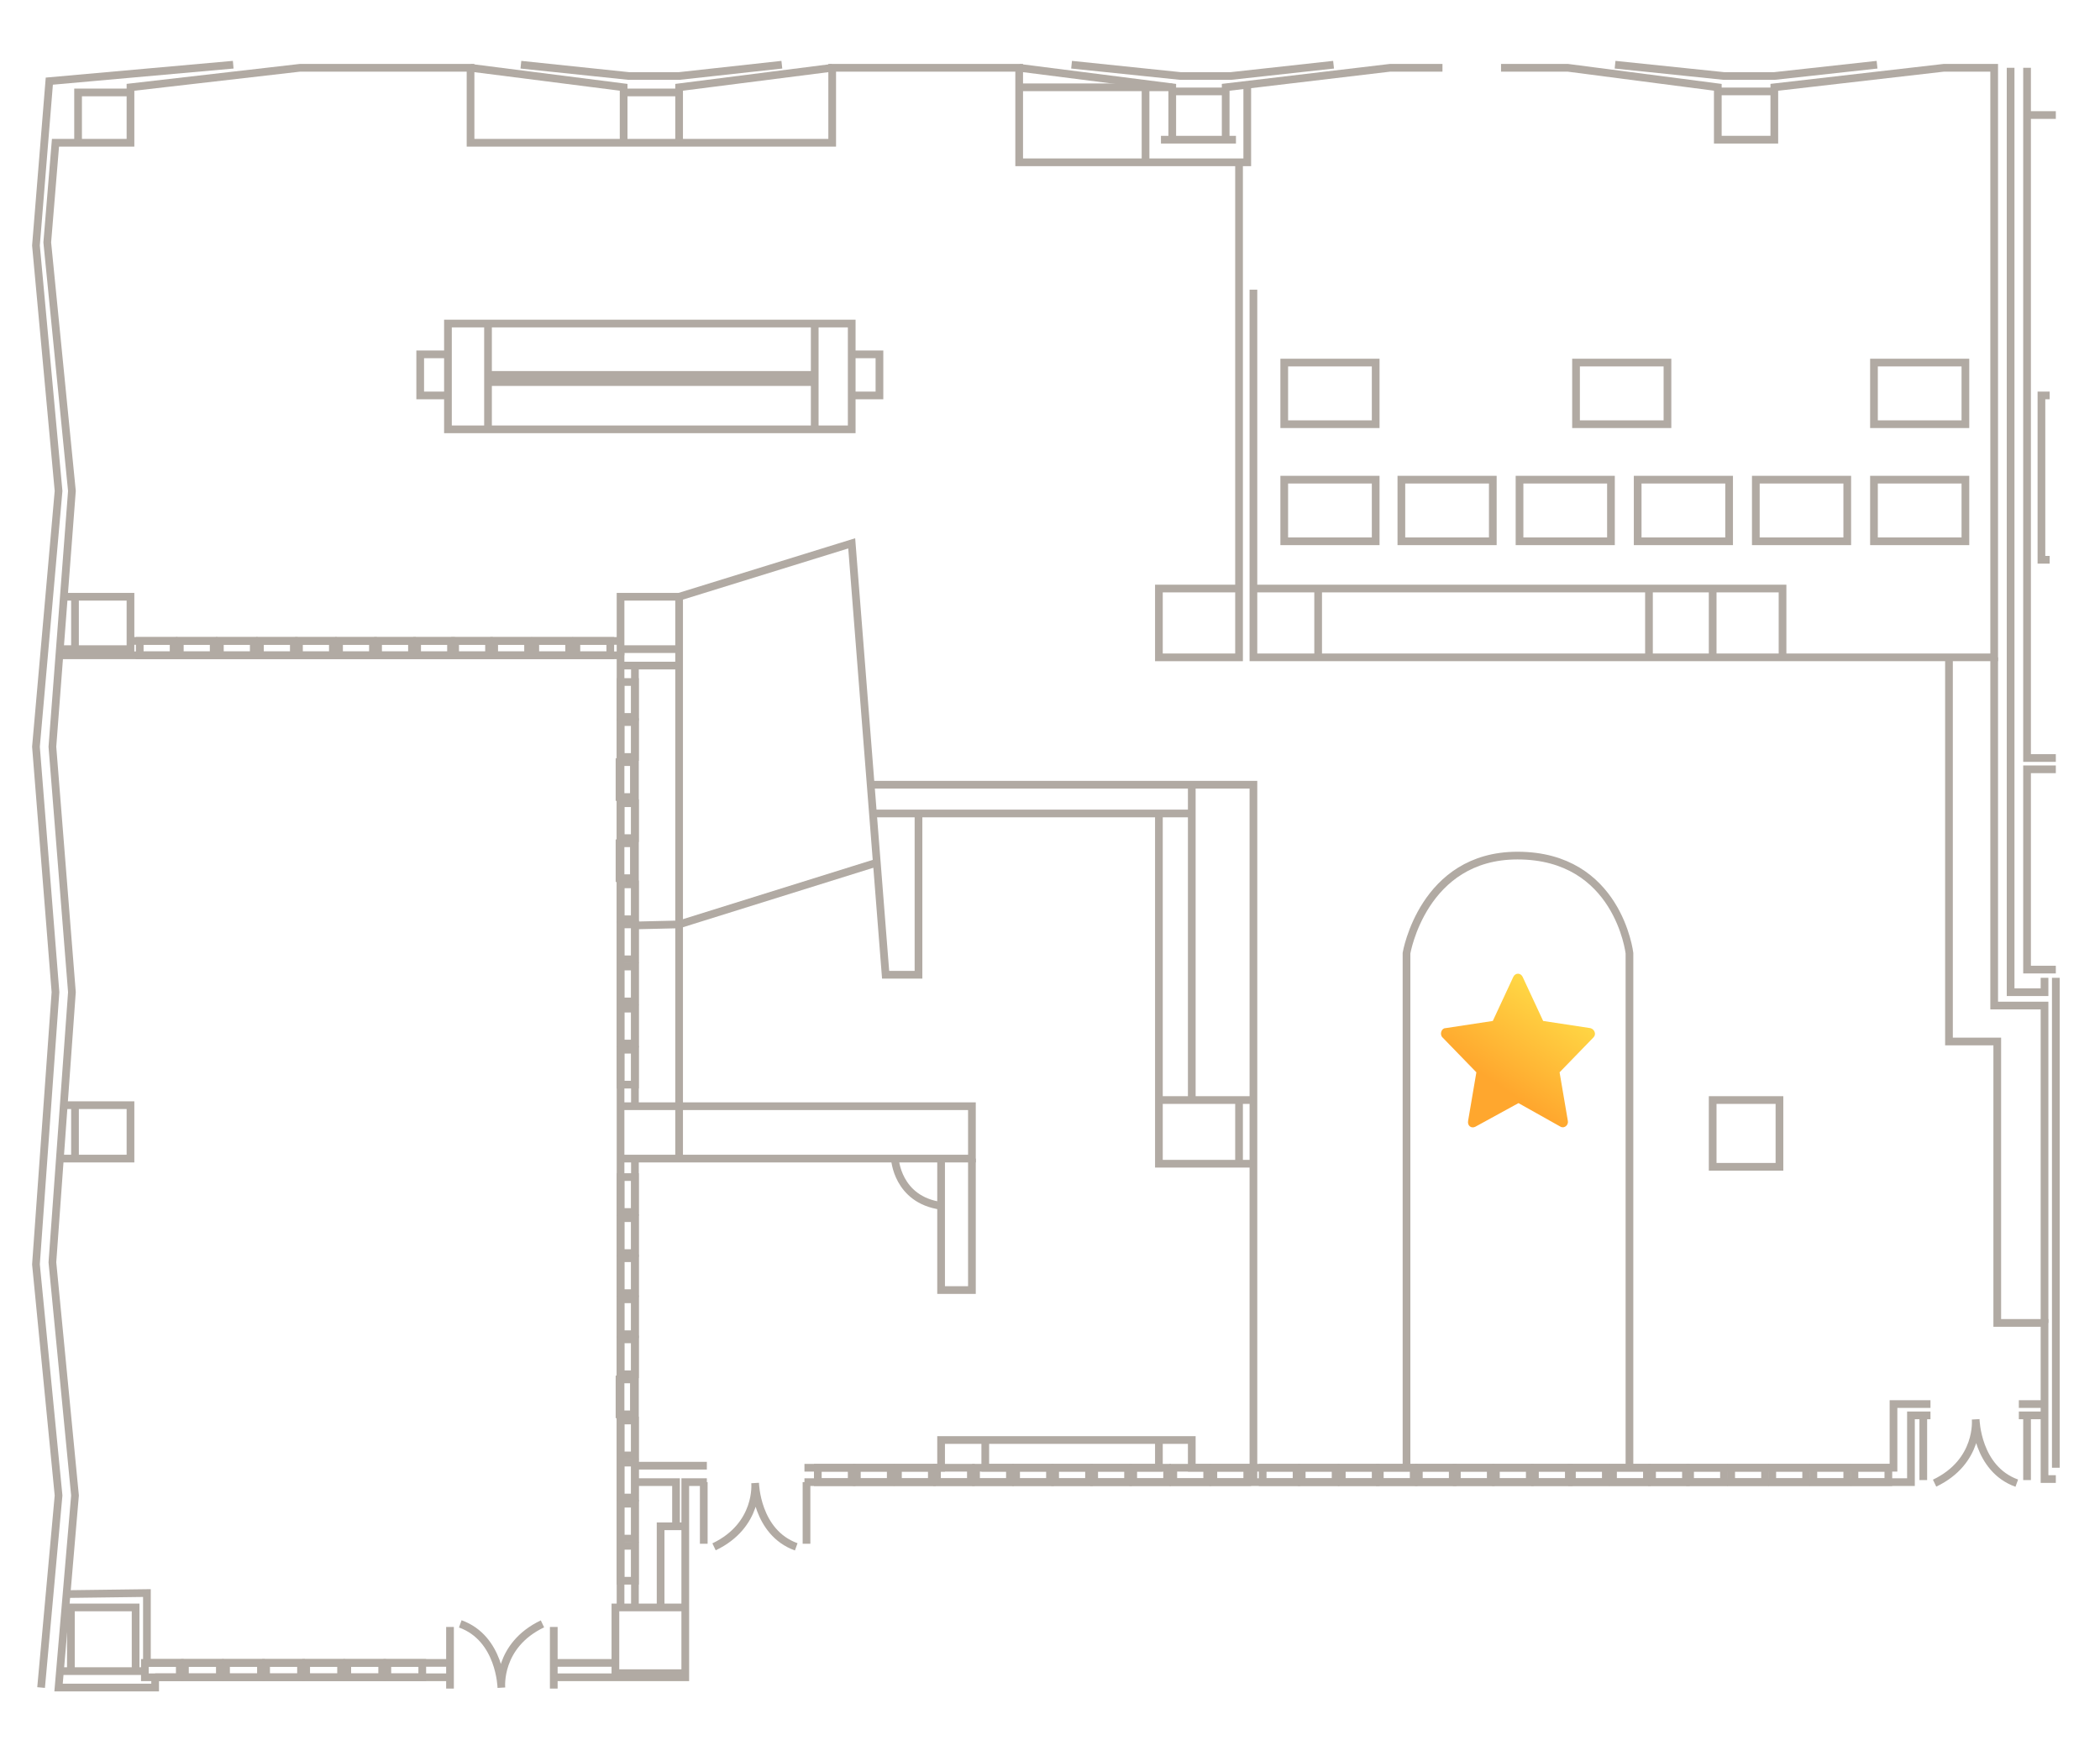 <?xml version="1.0" encoding="utf-8"?>
<!-- Generator: Adobe Illustrator 24.3.0, SVG Export Plug-In . SVG Version: 6.00 Build 0)  -->
<svg version="1.1" id="圖層_2_1_" xmlns="http://www.w3.org/2000/svg" xmlns:xlink="http://www.w3.org/1999/xlink" x="0px"
	 y="0px" viewBox="0 0 204.4 169.4" style="enable-background:new 0 0 204.4 169.4;" xml:space="preserve">
<style type="text/css">
	.st0{fill:none;stroke:#B1AAA3;stroke-width:0.75;stroke-miterlimit:10;}
	.st1{fill:url(#SVGID_1_);}
</style>
<g>
	<polyline class="st0" points="15.1,163.3 15.1,164.3 5.7,164.3 7.3,145.6 5.1,122.9 7,96.6 5.1,72.7 7,47.8 4.6,23.6 5.4,13.9 
		12.7,13.9 12.7,8.5 29.2,6.6 45.8,6.6 45.8,13.9 81,13.9 81,6.6 99.2,6.6 99.2,15.8 121.4,15.8 121.4,8.2 	"/>
	<polyline class="st0" points="119.3,13.6 119.3,8.5 135.3,6.6 140.4,6.6 	"/>
	<polyline class="st0" points="146.1,6.6 152.6,6.6 167.2,8.5 167.2,13.6 172.7,13.6 172.7,8.5 189.2,6.6 194.1,6.6 194.1,64 
		122,64 122,28.2 	"/>
	<polyline class="st0" points="120.6,15.8 120.6,64 112.8,64 112.8,57.3 120.6,57.3 	"/>
	<polyline class="st0" points="200.1,144 199,144 199,128.8 194.4,128.8 194.4,101.4 189.7,101.4 189.7,64 	"/>
	<line class="st0" x1="200.1" y1="142.9" x2="200.1" y2="95.2"/>
	<polyline class="st0" points="199,128.8 199,97.9 194.1,97.9 194.1,64 	"/>
	<polyline class="st0" points="199,95.2 199,96.6 195.7,96.6 195.7,6.6 	"/>
	<polyline class="st0" points="200.1,94.4 197.3,94.4 197.3,74.9 200.1,74.9 	"/>
	<polyline class="st0" points="200.1,73.8 197.3,73.8 197.3,6.6 	"/>
	<line class="st0" x1="200.1" y1="11.2" x2="197.3" y2="11.2"/>
	<polyline class="st0" points="199.5,38.5 199.5,38.5 198.7,38.5 198.7,54.5 199.5,54.5 	"/>
	<line class="st0" x1="167.2" y1="8.9" x2="172.7" y2="8.9"/>
	<polyline class="st0" points="157.2,6.3 167.8,7.4 172.7,7.4 182.7,6.3 	"/>
	<polyline class="st0" points="104.3,6.3 114.9,7.4 119.8,7.4 129.8,6.3 	"/>
	<polyline class="st0" points="50.7,6.3 61.2,7.4 66.1,7.4 76.1,6.3 	"/>
	<polyline class="st0" points="99.2,6.6 114.1,8.5 114.1,13.6 	"/>
	<line class="st0" x1="113" y1="13.6" x2="120.3" y2="13.6"/>
	<line class="st0" x1="114.1" y1="8.9" x2="119.3" y2="8.9"/>
	<line class="st0" x1="60.7" y1="9" x2="66.1" y2="9"/>
	<polyline class="st0" points="12.7,9 7.6,9 7.6,13.9 	"/>
	<line class="st0" x1="99.2" y1="8.5" x2="114.1" y2="8.5"/>
	<polyline class="st0" points="45.8,6.6 60.7,8.5 60.7,13.9 	"/>
	<polyline class="st0" points="81,6.6 66.1,8.5 66.1,13.9 	"/>
	<polyline class="st0" points="22.7,6.3 4.8,7.9 3.5,23.9 5.7,47.8 3.5,72.7 5.4,96.6 3.5,123.1 5.7,145.6 4,164.3 	"/>
	<polyline class="st0" points="6.2,58.1 12.7,58.1 12.7,63.2 5.8,63.2 	"/>
	<polyline class="st0" points="60.4,156.5 60.4,63.8 5.8,63.8 	"/>
	<polyline class="st0" points="66.7,162.9 59.9,162.9 59.9,156.5 66.7,156.5 	"/>
	<polyline class="st0" points="53.9,163.3 66.7,163.3 66.7,144.3 68.8,144.3 	"/>
	<polyline class="st0" points="6.5,155.2 14.3,155.1 14.3,161.9 	"/>
	<rect x="14.1" y="161.9" class="st0" width="3.4" height="1.4"/>
	<rect x="18" y="161.9" class="st0" width="3.4" height="1.4"/>
	<rect x="22" y="161.9" class="st0" width="3.4" height="1.4"/>
	<rect x="25.9" y="161.9" class="st0" width="3.4" height="1.4"/>
	<rect x="29.8" y="161.9" class="st0" width="3.4" height="1.4"/>
	<rect x="33.8" y="161.9" class="st0" width="3.4" height="1.4"/>
	<rect x="37.7" y="161.9" class="st0" width="3.4" height="1.4"/>
	<rect x="60.4" y="114.6" class="st0" width="1.4" height="3.4"/>
	<rect x="60.4" y="118.6" class="st0" width="1.4" height="3.4"/>
	<rect x="60.4" y="122.5" class="st0" width="1.4" height="3.4"/>
	<rect x="60.4" y="126.5" class="st0" width="1.4" height="3.4"/>
	<rect x="60.4" y="130.4" class="st0" width="1.4" height="3.4"/>
	<rect x="60.3" y="134.3" class="st0" width="1.4" height="3.4"/>
	<rect x="60.4" y="138.3" class="st0" width="1.4" height="3.4"/>
	<rect x="60.4" y="142.4" class="st0" width="1.4" height="3.4"/>
	<rect x="60.4" y="146.4" class="st0" width="1.4" height="3.4"/>
	<rect x="60.4" y="150.5" class="st0" width="1.4" height="3.4"/>
	<rect x="60.4" y="66.4" class="st0" width="1.4" height="3.4"/>
	<rect x="60.4" y="70.3" class="st0" width="1.4" height="3.4"/>
	<rect x="60.3" y="74.2" class="st0" width="1.4" height="3.4"/>
	<rect x="60.4" y="78.2" class="st0" width="1.4" height="3.4"/>
	<rect x="60.3" y="82.1" class="st0" width="1.4" height="3.4"/>
	<rect x="60.4" y="86.1" class="st0" width="1.4" height="3.4"/>
	<rect x="60.4" y="90" class="st0" width="1.4" height="3.4"/>
	<rect x="60.4" y="94.1" class="st0" width="1.4" height="3.4"/>
	<rect x="60.4" y="98.2" class="st0" width="1.4" height="3.4"/>
	<rect x="60.4" y="102.2" class="st0" width="1.4" height="3.4"/>
	<rect x="48.1" y="62.4" class="st0" width="3.3" height="1.4"/>
	<rect x="52.1" y="62.4" class="st0" width="3.3" height="1.4"/>
	<rect x="56.1" y="62.4" class="st0" width="3.3" height="1.4"/>
	<rect x="44.3" y="62.4" class="st0" width="3.3" height="1.4"/>
	<rect x="40.6" y="62.4" class="st0" width="3.3" height="1.4"/>
	<rect x="36.8" y="62.4" class="st0" width="3.3" height="1.4"/>
	<rect x="33" y="62.4" class="st0" width="3.3" height="1.4"/>
	<rect x="29.1" y="62.4" class="st0" width="3.3" height="1.4"/>
	<rect x="25.3" y="62.4" class="st0" width="3.3" height="1.4"/>
	<rect x="21.4" y="62.4" class="st0" width="3.3" height="1.4"/>
	<rect x="17.5" y="62.4" class="st0" width="3.3" height="1.4"/>
	<rect x="13.6" y="62.4" class="st0" width="3.3" height="1.4"/>
	<rect x="110.3" y="142.9" class="st0" width="3.3" height="1.4"/>
	<rect x="114.2" y="142.9" class="st0" width="3.3" height="1.4"/>
	<rect x="118.1" y="142.9" class="st0" width="3.3" height="1.4"/>
	<rect x="106.5" y="142.9" class="st0" width="3.3" height="1.4"/>
	<rect x="102.7" y="142.9" class="st0" width="3.3" height="1.4"/>
	<rect x="98.9" y="142.9" class="st0" width="3.3" height="1.4"/>
	<rect x="95" y="142.9" class="st0" width="3.3" height="1.4"/>
	<rect x="91.2" y="142.9" class="st0" width="3.3" height="1.4"/>
	<rect x="87.4" y="142.9" class="st0" width="3.3" height="1.4"/>
	<rect x="83.4" y="142.9" class="st0" width="3.3" height="1.4"/>
	<rect x="79.6" y="142.9" class="st0" width="3.3" height="1.4"/>
	<rect x="153" y="142.9" class="st0" width="3.3" height="1.4"/>
	<rect x="157" y="142.9" class="st0" width="3.3" height="1.4"/>
	<rect x="160.8" y="142.9" class="st0" width="3.3" height="1.4"/>
	<rect x="164.5" y="142.9" class="st0" width="3.3" height="1.4"/>
	<rect x="168.5" y="142.9" class="st0" width="3.3" height="1.4"/>
	<rect x="172.5" y="142.9" class="st0" width="3.3" height="1.4"/>
	<rect x="176.5" y="142.9" class="st0" width="3.3" height="1.4"/>
	<rect x="180.5" y="142.9" class="st0" width="3.3" height="1.4"/>
	<rect x="149.4" y="142.9" class="st0" width="3.3" height="1.4"/>
	<rect x="145.6" y="142.9" class="st0" width="3.3" height="1.4"/>
	<rect x="141.8" y="142.9" class="st0" width="3.3" height="1.4"/>
	<rect x="138.1" y="142.9" class="st0" width="3.3" height="1.4"/>
	<rect x="134.3" y="142.9" class="st0" width="3.3" height="1.4"/>
	<rect x="130.6" y="142.9" class="st0" width="3.3" height="1.4"/>
	<rect x="126.7" y="142.9" class="st0" width="3.3" height="1.4"/>
	<rect x="122.9" y="142.9" class="st0" width="3.3" height="1.4"/>
	<line class="st0" x1="5.8" y1="162.7" x2="14.1" y2="162.7"/>
	<polyline class="st0" points="6.9,162.7 6.9,156.5 13.2,156.5 13.2,162.7 	"/>
	<polyline class="st0" points="6.2,107.6 12.7,107.6 12.7,112.8 5.8,112.8 	"/>
	<line class="st0" x1="7.3" y1="107.6" x2="7.3" y2="112.8"/>
	<polyline class="st0" points="78.3,144.3 186,144.3 186,137.8 187.9,137.8 	"/>
	<line class="st0" x1="196.5" y1="136.7" x2="199" y2="136.7"/>
	<polyline class="st0" points="61.8,144.3 65.8,144.3 65.8,148.6 	"/>
	<polyline class="st0" points="64.3,156.5 64.3,148.6 66.7,148.6 	"/>
	<line class="st0" x1="15.1" y1="163.3" x2="43.9" y2="163.3"/>
	<line class="st0" x1="7.3" y1="58.1" x2="7.3" y2="63.2"/>
	<line class="st0" x1="12.7" y1="62.4" x2="60.4" y2="62.4"/>
	<polyline class="st0" points="60.4,63.8 60.4,58.1 66.1,58.1 66.1,112.8 	"/>
	<line class="st0" x1="60.4" y1="63.2" x2="66.1" y2="63.2"/>
	<line class="st0" x1="60.4" y1="64.8" x2="66.1" y2="64.8"/>
	<polyline class="st0" points="66.1,58.1 82.9,52.9 86.2,94.9 89.4,94.9 89.4,79.2 	"/>
	<polyline class="st0" points="61.8,90.1 66.1,90 85.3,84 	"/>
	<polyline class="st0" points="60.4,112.8 94.6,112.8 94.6,107.7 60.4,107.7 	"/>
	<polyline class="st0" points="94.6,112.8 94.6,125.6 91.6,125.6 91.6,112.8 	"/>
	<line class="st0" x1="85" y1="79.2" x2="116" y2="79.2"/>
	<polyline class="st0" points="84.8,76.4 122,76.4 122,144.3 	"/>
	<polyline class="st0" points="122,113.3 112.8,113.3 112.8,79.2 	"/>
	<line class="st0" x1="116" y1="76.4" x2="116" y2="107.1"/>
	<line class="st0" x1="112.8" y1="107.1" x2="122" y2="107.1"/>
	<line class="st0" x1="120.6" y1="107.1" x2="120.6" y2="113.3"/>
	<path class="st0" d="M87.1,112.8c0,0,0.2,4,4.5,4.6"/>
	<polyline class="st0" points="95.9,140.2 95.9,142.9 112.8,142.9 112.8,140.2 	"/>
	<line class="st0" x1="61.8" y1="64.8" x2="61.8" y2="107.7"/>
	<line class="st0" x1="61.8" y1="112.8" x2="61.8" y2="156.5"/>
	<line class="st0" x1="43.9" y1="161.9" x2="14.3" y2="161.9"/>
	<line class="st0" x1="53.9" y1="161.9" x2="59.9" y2="161.9"/>
	<line class="st0" x1="61.8" y1="142.7" x2="68.8" y2="142.7"/>
	<polyline class="st0" points="78.3,142.9 91.6,142.9 91.6,140.2 116,140.2 116,142.9 184.3,142.9 184.3,136.7 187.9,136.7 	"/>
	<line class="st0" x1="196.5" y1="137.8" x2="199" y2="137.8"/>
	<path class="st0" d="M158.6,142.9V92.8c0,0-1.1-9.5-10.9-9.5c-9.2,0-10.8,9.5-10.8,9.5V143"/>
	<rect x="166.7" y="107.1" class="st0" width="6.5" height="6.5"/>
	<rect x="43.6" y="31.5" class="st0" width="39.3" height="10.3"/>
	<polyline class="st0" points="43.6,38.5 40.9,38.5 40.9,34.5 43.6,34.5 	"/>
	<polyline class="st0" points="82.9,34.5 85.6,34.5 85.6,38.5 82.9,38.5 	"/>
	<line class="st0" x1="79.3" y1="31.5" x2="79.3" y2="41.8"/>
	<line class="st0" x1="47.5" y1="31.5" x2="47.5" y2="41.8"/>
	<line class="st0" x1="47.5" y1="37.2" x2="79.3" y2="37.2"/>
	<line class="st0" x1="47.5" y1="36.5" x2="79.3" y2="36.5"/>
	<line class="st0" x1="111.5" y1="8.5" x2="111.5" y2="15.8"/>
	<rect x="125" y="35.3" class="st0" width="8.9" height="6"/>
	<rect x="125" y="46.7" class="st0" width="8.9" height="6"/>
	<rect x="153.4" y="35.3" class="st0" width="8.9" height="6"/>
	<rect x="182.4" y="35.3" class="st0" width="8.9" height="6"/>
	<rect x="182.4" y="46.7" class="st0" width="8.9" height="6"/>
	<rect x="170.9" y="46.7" class="st0" width="8.9" height="6"/>
	<rect x="159.4" y="46.7" class="st0" width="8.9" height="6"/>
	<rect x="147.9" y="46.7" class="st0" width="8.9" height="6"/>
	<rect x="136.4" y="46.7" class="st0" width="8.9" height="6"/>
	<polyline class="st0" points="122,57.3 173.5,57.3 173.5,64 	"/>
	<line class="st0" x1="128.3" y1="57.3" x2="128.3" y2="64"/>
	<line class="st0" x1="160.5" y1="57.3" x2="160.5" y2="64"/>
	<line class="st0" x1="166.7" y1="57.3" x2="166.7" y2="64"/>
</g>
<line class="st0" x1="53.9" y1="164.4" x2="53.9" y2="158.4"/>
<line class="st0" x1="43.8" y1="158.4" x2="43.8" y2="164.4"/>
<path class="st0" d="M44.8,158.1c3.9,1.4,4,6.2,4,6.2s-0.4-4.1,4-6.2"/>
<line class="st0" x1="187.2" y1="138.1" x2="187.2" y2="144.1"/>
<line class="st0" x1="197.3" y1="144.1" x2="197.3" y2="138.1"/>
<path class="st0" d="M196.3,144.4c-3.9-1.4-4-6.2-4-6.2s0.4,4.1-4,6.2"/>
<line class="st0" x1="68.5" y1="144.3" x2="68.5" y2="150.3"/>
<line class="st0" x1="78.5" y1="150.3" x2="78.5" y2="144.3"/>
<path class="st0" d="M77.5,150.6c-3.9-1.4-4-6.2-4-6.2s0.4,4.1-4,6.2"/>
<g>
	<linearGradient id="SVGID_1_" gradientUnits="userSpaceOnUse" x1="151.332" y1="97.594" x2="145.875" y2="105.674">
		<stop  offset="0" style="stop-color:#FFD644"/>
		<stop  offset="1" style="stop-color:#FFA72E"/>
	</linearGradient>
	<path class="st1" d="M143.6,109.7c-0.4,0.2-0.8-0.1-0.7-0.6l0.8-4.7l-3.3-3.4c-0.3-0.3-0.1-0.9,0.3-0.9l4.6-0.7l2-4.3
		c0.2-0.4,0.7-0.4,0.9,0l2,4.3l4.6,0.7c0.4,0.1,0.6,0.6,0.3,0.9l-3.3,3.4l0.8,4.7c0.1,0.4-0.3,0.8-0.7,0.6l-4.1-2.3L143.6,109.7
		L143.6,109.7z"/>
</g>
</svg>
